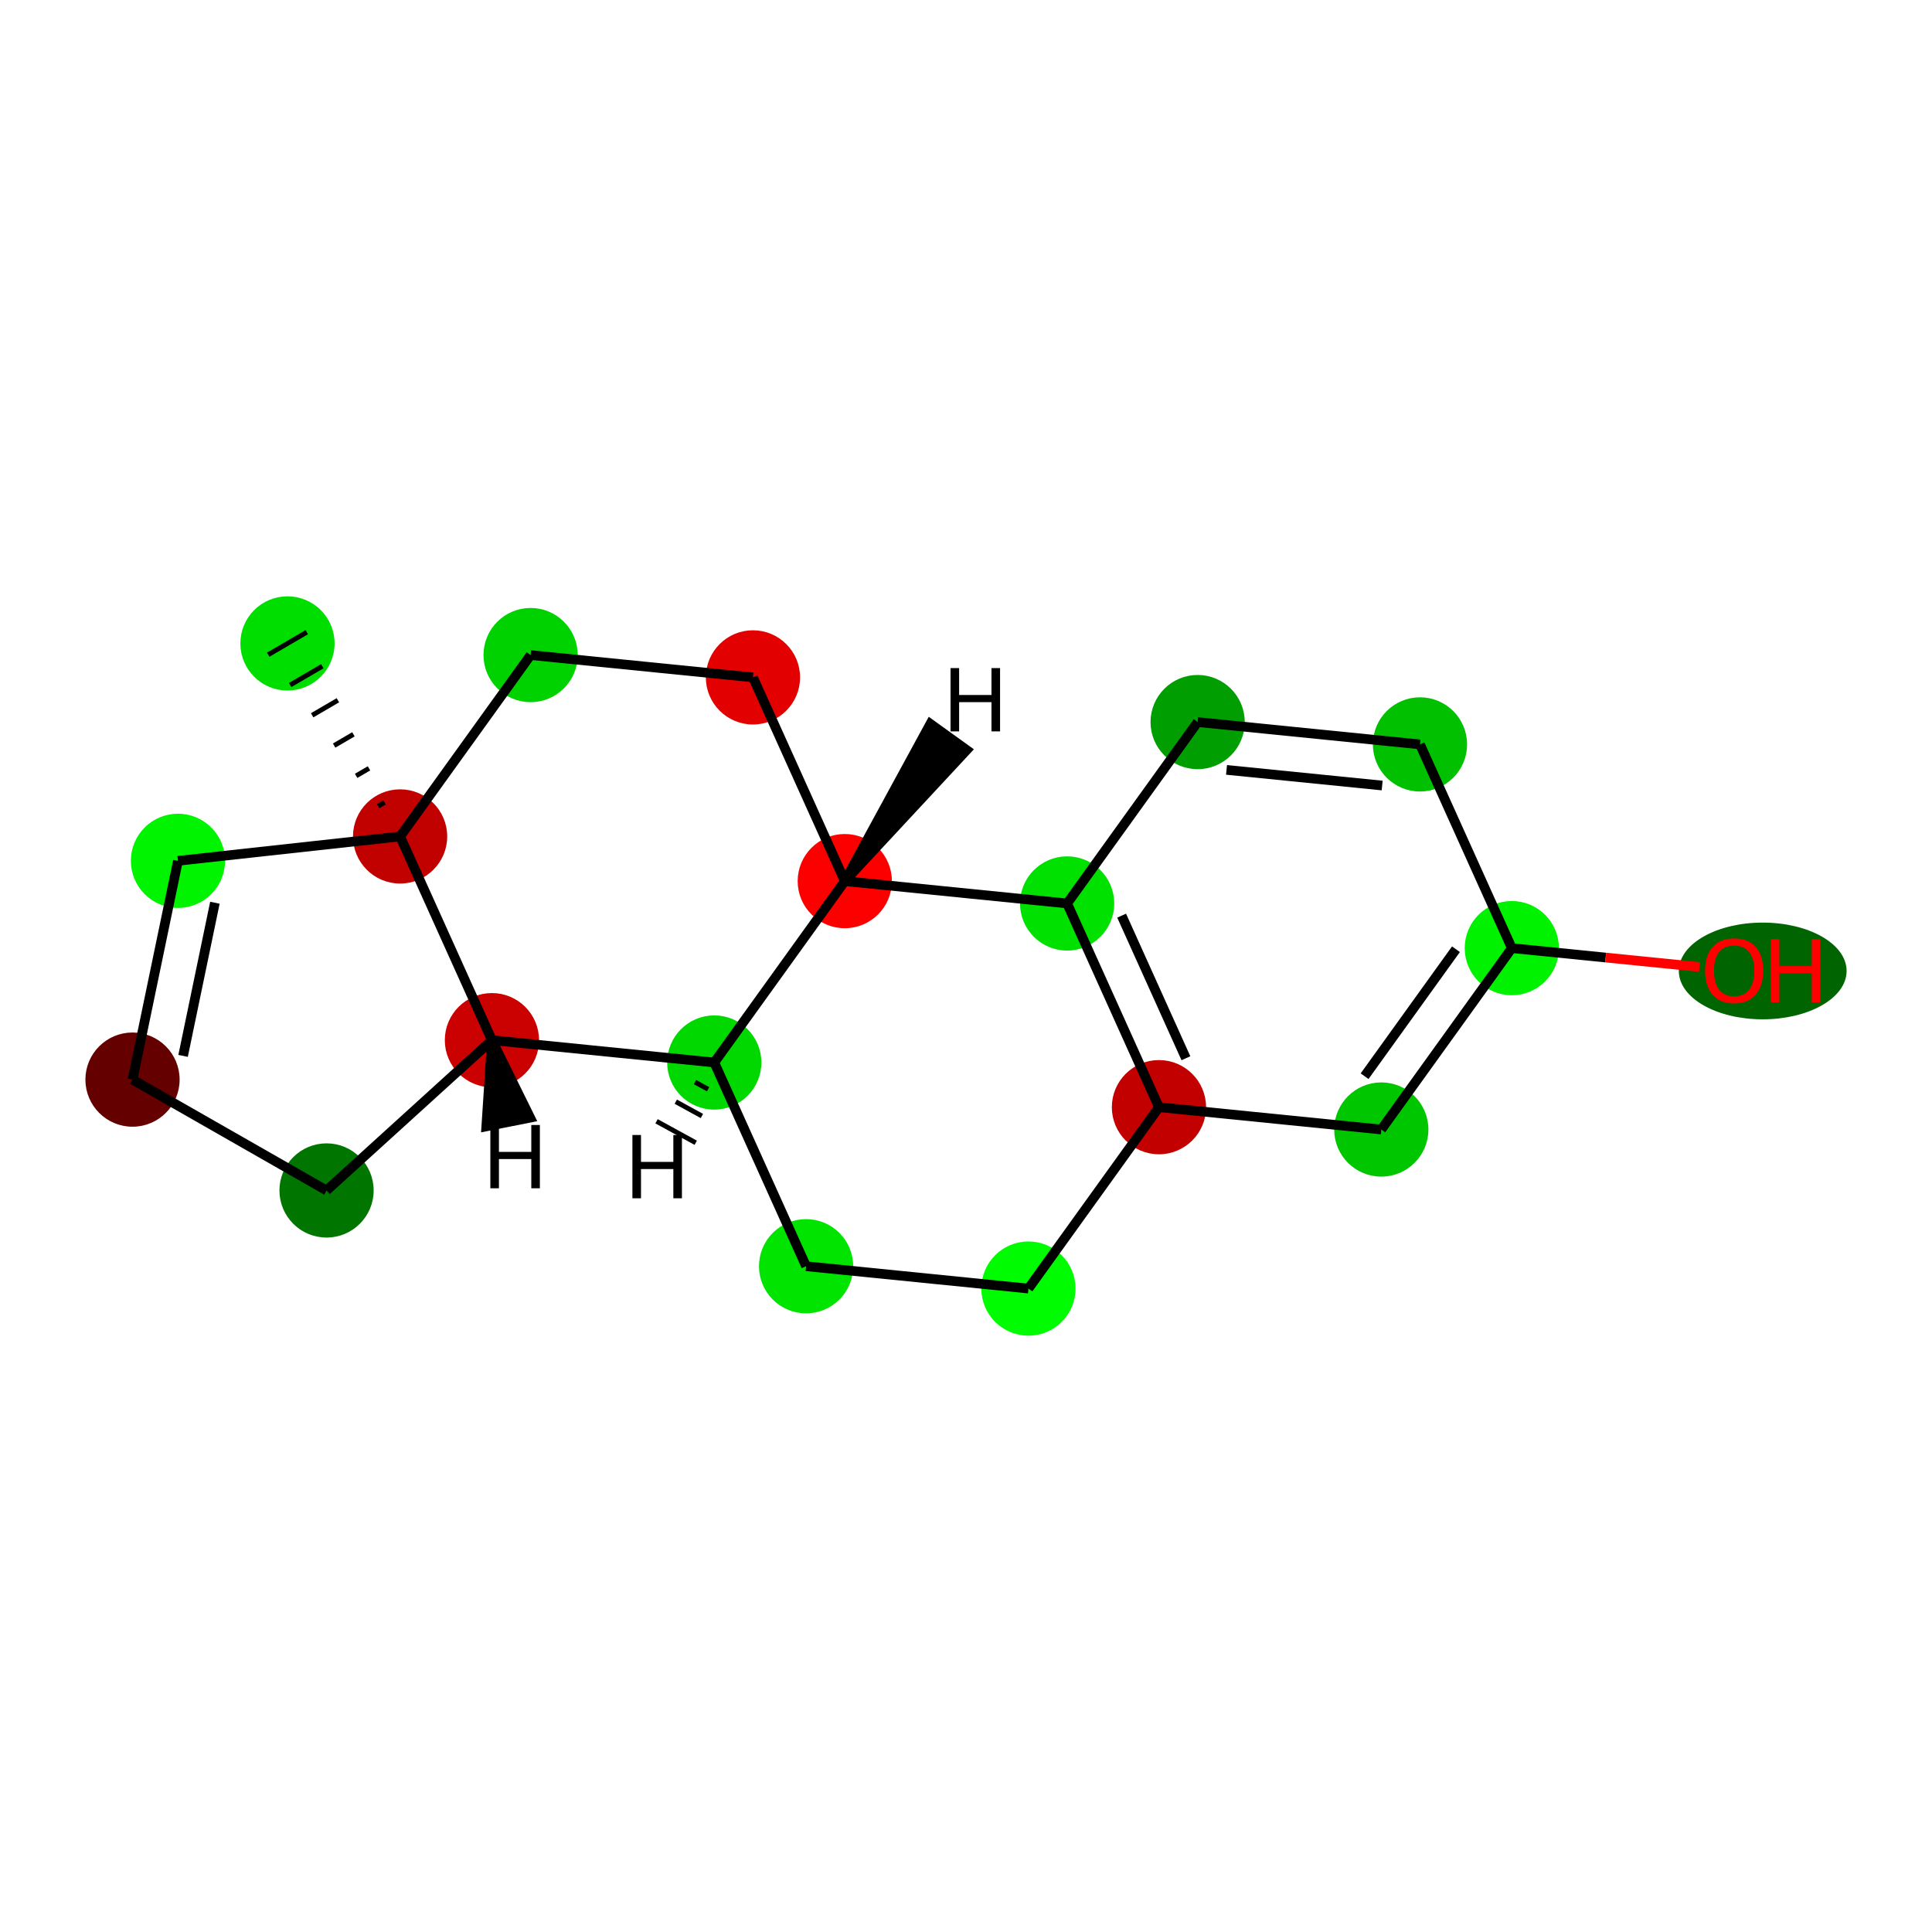 <?xml version='1.0' encoding='iso-8859-1'?>
<svg version='1.1' baseProfile='full'
              xmlns='http://www.w3.org/2000/svg'
                      xmlns:rdkit='http://www.rdkit.org/xml'
                      xmlns:xlink='http://www.w3.org/1999/xlink'
                  xml:space='preserve'
width='400px' height='400px' viewBox='0 0 400 400'>
<!-- END OF HEADER -->
<rect style='opacity:1.0;fill:#FFFFFF;stroke:none' width='400' height='400' x='0' y='0'> </rect>
<ellipse cx='59.519' cy='133.216' rx='9.253' ry='9.253' style='fill:#00DE00;fill-rule:evenodd;stroke:#00DE00;stroke-width:1px;stroke-linecap:butt;stroke-linejoin:miter;stroke-opacity:1' />
<ellipse cx='82.835' cy='173.177' rx='9.253' ry='9.253' style='fill:#C10000;fill-rule:evenodd;stroke:#C10000;stroke-width:1px;stroke-linecap:butt;stroke-linejoin:miter;stroke-opacity:1' />
<ellipse cx='109.857' cy='135.623' rx='9.253' ry='9.253' style='fill:#00D200;fill-rule:evenodd;stroke:#00D200;stroke-width:1px;stroke-linecap:butt;stroke-linejoin:miter;stroke-opacity:1' />
<ellipse cx='155.891' cy='140.247' rx='9.253' ry='9.253' style='fill:#E30000;fill-rule:evenodd;stroke:#E30000;stroke-width:1px;stroke-linecap:butt;stroke-linejoin:miter;stroke-opacity:1' />
<ellipse cx='174.903' cy='182.426' rx='9.253' ry='9.253' style='fill:#FC0000;fill-rule:evenodd;stroke:#FC0000;stroke-width:1px;stroke-linecap:butt;stroke-linejoin:miter;stroke-opacity:1' />
<ellipse cx='147.881' cy='219.98' rx='9.253' ry='9.253' style='fill:#00D800;fill-rule:evenodd;stroke:#00D800;stroke-width:1px;stroke-linecap:butt;stroke-linejoin:miter;stroke-opacity:1' />
<ellipse cx='101.847' cy='215.356' rx='9.253' ry='9.253' style='fill:#CB0000;fill-rule:evenodd;stroke:#CB0000;stroke-width:1px;stroke-linecap:butt;stroke-linejoin:miter;stroke-opacity:1' />
<ellipse cx='67.608' cy='246.471' rx='9.253' ry='9.253' style='fill:#007600;fill-rule:evenodd;stroke:#007600;stroke-width:1px;stroke-linecap:butt;stroke-linejoin:miter;stroke-opacity:1' />
<ellipse cx='27.435' cy='223.522' rx='9.253' ry='9.253' style='fill:#640000;fill-rule:evenodd;stroke:#640000;stroke-width:1px;stroke-linecap:butt;stroke-linejoin:miter;stroke-opacity:1' />
<ellipse cx='36.846' cy='178.224' rx='9.253' ry='9.253' style='fill:#00F400;fill-rule:evenodd;stroke:#00F400;stroke-width:1px;stroke-linecap:butt;stroke-linejoin:miter;stroke-opacity:1' />
<ellipse cx='166.893' cy='262.159' rx='9.253' ry='9.253' style='fill:#00E400;fill-rule:evenodd;stroke:#00E400;stroke-width:1px;stroke-linecap:butt;stroke-linejoin:miter;stroke-opacity:1' />
<ellipse cx='212.926' cy='266.784' rx='9.253' ry='9.253' style='fill:#00FC00;fill-rule:evenodd;stroke:#00FC00;stroke-width:1px;stroke-linecap:butt;stroke-linejoin:miter;stroke-opacity:1' />
<ellipse cx='239.948' cy='229.23' rx='9.253' ry='9.253' style='fill:#C20000;fill-rule:evenodd;stroke:#C20000;stroke-width:1px;stroke-linecap:butt;stroke-linejoin:miter;stroke-opacity:1' />
<ellipse cx='220.937' cy='187.051' rx='9.253' ry='9.253' style='fill:#00E100;fill-rule:evenodd;stroke:#00E100;stroke-width:1px;stroke-linecap:butt;stroke-linejoin:miter;stroke-opacity:1' />
<ellipse cx='247.959' cy='149.497' rx='9.253' ry='9.253' style='fill:#009E00;fill-rule:evenodd;stroke:#009E00;stroke-width:1px;stroke-linecap:butt;stroke-linejoin:miter;stroke-opacity:1' />
<ellipse cx='293.992' cy='154.121' rx='9.253' ry='9.253' style='fill:#00C000;fill-rule:evenodd;stroke:#00C000;stroke-width:1px;stroke-linecap:butt;stroke-linejoin:miter;stroke-opacity:1' />
<ellipse cx='313.004' cy='196.3' rx='9.253' ry='9.253' style='fill:#00F200;fill-rule:evenodd;stroke:#00F200;stroke-width:1px;stroke-linecap:butt;stroke-linejoin:miter;stroke-opacity:1' />
<ellipse cx='285.982' cy='233.854' rx='9.253' ry='9.253' style='fill:#00C600;fill-rule:evenodd;stroke:#00C600;stroke-width:1px;stroke-linecap:butt;stroke-linejoin:miter;stroke-opacity:1' />
<ellipse cx='364.951' cy='201.027' rx='16.868' ry='9.513' style='fill:#006400;fill-rule:evenodd;stroke:#006400;stroke-width:1px;stroke-linecap:butt;stroke-linejoin:miter;stroke-opacity:1' />
<path class='bond-0' d='M 79.615,166.128 L 78.283,166.905' style='fill:none;fill-rule:evenodd;stroke:#000000;stroke-width:1.0px;stroke-linecap:butt;stroke-linejoin:miter;stroke-opacity:1' />
<path class='bond-0' d='M 76.395,159.079 L 73.731,160.634' style='fill:none;fill-rule:evenodd;stroke:#000000;stroke-width:1.0px;stroke-linecap:butt;stroke-linejoin:miter;stroke-opacity:1' />
<path class='bond-0' d='M 73.175,152.031 L 69.179,154.362' style='fill:none;fill-rule:evenodd;stroke:#000000;stroke-width:1.0px;stroke-linecap:butt;stroke-linejoin:miter;stroke-opacity:1' />
<path class='bond-0' d='M 69.955,144.982 L 64.627,148.091' style='fill:none;fill-rule:evenodd;stroke:#000000;stroke-width:1.0px;stroke-linecap:butt;stroke-linejoin:miter;stroke-opacity:1' />
<path class='bond-0' d='M 66.735,137.933 L 60.075,141.82' style='fill:none;fill-rule:evenodd;stroke:#000000;stroke-width:1.0px;stroke-linecap:butt;stroke-linejoin:miter;stroke-opacity:1' />
<path class='bond-0' d='M 63.515,130.885 L 55.523,135.548' style='fill:none;fill-rule:evenodd;stroke:#000000;stroke-width:1.0px;stroke-linecap:butt;stroke-linejoin:miter;stroke-opacity:1' />
<path class='bond-1' d='M 82.835,173.177 L 109.857,135.623' style='fill:none;fill-rule:evenodd;stroke:#000000;stroke-width:2.0px;stroke-linecap:butt;stroke-linejoin:miter;stroke-opacity:1' />
<path class='bond-18' d='M 82.835,173.177 L 101.847,215.356' style='fill:none;fill-rule:evenodd;stroke:#000000;stroke-width:2.0px;stroke-linecap:butt;stroke-linejoin:miter;stroke-opacity:1' />
<path class='bond-19' d='M 82.835,173.177 L 36.846,178.224' style='fill:none;fill-rule:evenodd;stroke:#000000;stroke-width:2.0px;stroke-linecap:butt;stroke-linejoin:miter;stroke-opacity:1' />
<path class='bond-2' d='M 109.857,135.623 L 155.891,140.247' style='fill:none;fill-rule:evenodd;stroke:#000000;stroke-width:2.0px;stroke-linecap:butt;stroke-linejoin:miter;stroke-opacity:1' />
<path class='bond-3' d='M 155.891,140.247 L 174.903,182.426' style='fill:none;fill-rule:evenodd;stroke:#000000;stroke-width:2.0px;stroke-linecap:butt;stroke-linejoin:miter;stroke-opacity:1' />
<path class='bond-4' d='M 174.903,182.426 L 147.881,219.98' style='fill:none;fill-rule:evenodd;stroke:#000000;stroke-width:2.0px;stroke-linecap:butt;stroke-linejoin:miter;stroke-opacity:1' />
<path class='bond-20' d='M 174.903,182.426 L 220.937,187.051' style='fill:none;fill-rule:evenodd;stroke:#000000;stroke-width:2.0px;stroke-linecap:butt;stroke-linejoin:miter;stroke-opacity:1' />
<path class='bond-22' d='M 174.903,182.426 L 200.134,155.282 L 192.623,149.878 Z' style='fill:#000000;fill-rule:evenodd;fill-opacity:1;stroke:#000000;stroke-width:2px;stroke-linecap:butt;stroke-linejoin:miter;stroke-opacity:1;' />
<path class='bond-5' d='M 147.881,219.98 L 101.847,215.356' style='fill:none;fill-rule:evenodd;stroke:#000000;stroke-width:2.0px;stroke-linecap:butt;stroke-linejoin:miter;stroke-opacity:1' />
<path class='bond-9' d='M 147.881,219.98 L 166.893,262.159' style='fill:none;fill-rule:evenodd;stroke:#000000;stroke-width:2.0px;stroke-linecap:butt;stroke-linejoin:miter;stroke-opacity:1' />
<path class='bond-23' d='M 143.898,224.037 L 146.603,225.519' style='fill:none;fill-rule:evenodd;stroke:#000000;stroke-width:1.0px;stroke-linecap:butt;stroke-linejoin:miter;stroke-opacity:1' />
<path class='bond-23' d='M 139.915,228.093 L 145.324,231.059' style='fill:none;fill-rule:evenodd;stroke:#000000;stroke-width:1.0px;stroke-linecap:butt;stroke-linejoin:miter;stroke-opacity:1' />
<path class='bond-23' d='M 135.932,232.149 L 144.046,236.598' style='fill:none;fill-rule:evenodd;stroke:#000000;stroke-width:1.0px;stroke-linecap:butt;stroke-linejoin:miter;stroke-opacity:1' />
<path class='bond-6' d='M 101.847,215.356 L 67.608,246.471' style='fill:none;fill-rule:evenodd;stroke:#000000;stroke-width:2.0px;stroke-linecap:butt;stroke-linejoin:miter;stroke-opacity:1' />
<path class='bond-24' d='M 101.847,215.356 L 100.684,233.207 L 109.759,231.4 Z' style='fill:#000000;fill-rule:evenodd;fill-opacity:1;stroke:#000000;stroke-width:2px;stroke-linecap:butt;stroke-linejoin:miter;stroke-opacity:1;' />
<path class='bond-7' d='M 67.608,246.471 L 27.435,223.522' style='fill:none;fill-rule:evenodd;stroke:#000000;stroke-width:2.0px;stroke-linecap:butt;stroke-linejoin:miter;stroke-opacity:1' />
<path class='bond-8' d='M 27.435,223.522 L 36.846,178.224' style='fill:none;fill-rule:evenodd;stroke:#000000;stroke-width:2.0px;stroke-linecap:butt;stroke-linejoin:miter;stroke-opacity:1' />
<path class='bond-8' d='M 37.906,218.61 L 44.494,186.901' style='fill:none;fill-rule:evenodd;stroke:#000000;stroke-width:2.0px;stroke-linecap:butt;stroke-linejoin:miter;stroke-opacity:1' />
<path class='bond-10' d='M 166.893,262.159 L 212.926,266.784' style='fill:none;fill-rule:evenodd;stroke:#000000;stroke-width:2.0px;stroke-linecap:butt;stroke-linejoin:miter;stroke-opacity:1' />
<path class='bond-11' d='M 212.926,266.784 L 239.948,229.23' style='fill:none;fill-rule:evenodd;stroke:#000000;stroke-width:2.0px;stroke-linecap:butt;stroke-linejoin:miter;stroke-opacity:1' />
<path class='bond-12' d='M 239.948,229.23 L 220.937,187.051' style='fill:none;fill-rule:evenodd;stroke:#000000;stroke-width:2.0px;stroke-linecap:butt;stroke-linejoin:miter;stroke-opacity:1' />
<path class='bond-12' d='M 245.532,219.1 L 232.224,189.575' style='fill:none;fill-rule:evenodd;stroke:#000000;stroke-width:2.0px;stroke-linecap:butt;stroke-linejoin:miter;stroke-opacity:1' />
<path class='bond-21' d='M 239.948,229.23 L 285.982,233.854' style='fill:none;fill-rule:evenodd;stroke:#000000;stroke-width:2.0px;stroke-linecap:butt;stroke-linejoin:miter;stroke-opacity:1' />
<path class='bond-13' d='M 220.937,187.051 L 247.959,149.497' style='fill:none;fill-rule:evenodd;stroke:#000000;stroke-width:2.0px;stroke-linecap:butt;stroke-linejoin:miter;stroke-opacity:1' />
<path class='bond-14' d='M 247.959,149.497 L 293.992,154.121' style='fill:none;fill-rule:evenodd;stroke:#000000;stroke-width:2.0px;stroke-linecap:butt;stroke-linejoin:miter;stroke-opacity:1' />
<path class='bond-14' d='M 253.939,159.397 L 286.162,162.634' style='fill:none;fill-rule:evenodd;stroke:#000000;stroke-width:2.0px;stroke-linecap:butt;stroke-linejoin:miter;stroke-opacity:1' />
<path class='bond-15' d='M 293.992,154.121 L 313.004,196.3' style='fill:none;fill-rule:evenodd;stroke:#000000;stroke-width:2.0px;stroke-linecap:butt;stroke-linejoin:miter;stroke-opacity:1' />
<path class='bond-16' d='M 313.004,196.3 L 285.982,233.854' style='fill:none;fill-rule:evenodd;stroke:#000000;stroke-width:2.0px;stroke-linecap:butt;stroke-linejoin:miter;stroke-opacity:1' />
<path class='bond-16' d='M 301.44,196.529 L 282.525,222.817' style='fill:none;fill-rule:evenodd;stroke:#000000;stroke-width:2.0px;stroke-linecap:butt;stroke-linejoin:miter;stroke-opacity:1' />
<path class='bond-17' d='M 313.004,196.3 L 332.435,198.252' style='fill:none;fill-rule:evenodd;stroke:#000000;stroke-width:2.0px;stroke-linecap:butt;stroke-linejoin:miter;stroke-opacity:1' />
<path class='bond-17' d='M 332.435,198.252 L 351.867,200.204' style='fill:none;fill-rule:evenodd;stroke:#FF0000;stroke-width:2.0px;stroke-linecap:butt;stroke-linejoin:miter;stroke-opacity:1' />
<path  class='atom-18' d='M 353.023 200.962
Q 353.023 197.816, 354.578 196.058
Q 356.132 194.3, 359.038 194.3
Q 361.943 194.3, 363.498 196.058
Q 365.052 197.816, 365.052 200.962
Q 365.052 204.145, 363.479 205.958
Q 361.906 207.754, 359.038 207.754
Q 356.151 207.754, 354.578 205.958
Q 353.023 204.163, 353.023 200.962
M 359.038 206.273
Q 361.036 206.273, 362.11 204.941
Q 363.202 203.59, 363.202 200.962
Q 363.202 198.389, 362.11 197.094
Q 361.036 195.78, 359.038 195.78
Q 357.039 195.78, 355.947 197.075
Q 354.874 198.371, 354.874 200.962
Q 354.874 203.608, 355.947 204.941
Q 357.039 206.273, 359.038 206.273
' fill='#FF0000'/>
<path  class='atom-18' d='M 366.625 194.448
L 368.402 194.448
L 368.402 200.018
L 375.101 200.018
L 375.101 194.448
L 376.878 194.448
L 376.878 207.55
L 375.101 207.55
L 375.101 201.498
L 368.402 201.498
L 368.402 207.55
L 366.625 207.55
L 366.625 194.448
' fill='#FF0000'/>
<path  class='atom-19' d='M 196.799 138.321
L 198.575 138.321
L 198.575 143.891
L 205.274 143.891
L 205.274 138.321
L 207.051 138.321
L 207.051 151.423
L 205.274 151.423
L 205.274 145.372
L 198.575 145.372
L 198.575 151.423
L 196.799 151.423
L 196.799 138.321
' fill='#000000'/>
<path  class='atom-20' d='M 130.934 234.988
L 132.711 234.988
L 132.711 240.559
L 139.41 240.559
L 139.41 234.988
L 141.186 234.988
L 141.186 248.091
L 139.41 248.091
L 139.41 242.039
L 132.711 242.039
L 132.711 248.091
L 130.934 248.091
L 130.934 234.988
' fill='#000000'/>
<path  class='atom-21' d='M 101.523 232.918
L 103.299 232.918
L 103.299 238.489
L 109.998 238.489
L 109.998 232.918
L 111.775 232.918
L 111.775 246.021
L 109.998 246.021
L 109.998 239.969
L 103.299 239.969
L 103.299 246.021
L 101.523 246.021
L 101.523 232.918
' fill='#000000'/>
</svg>

